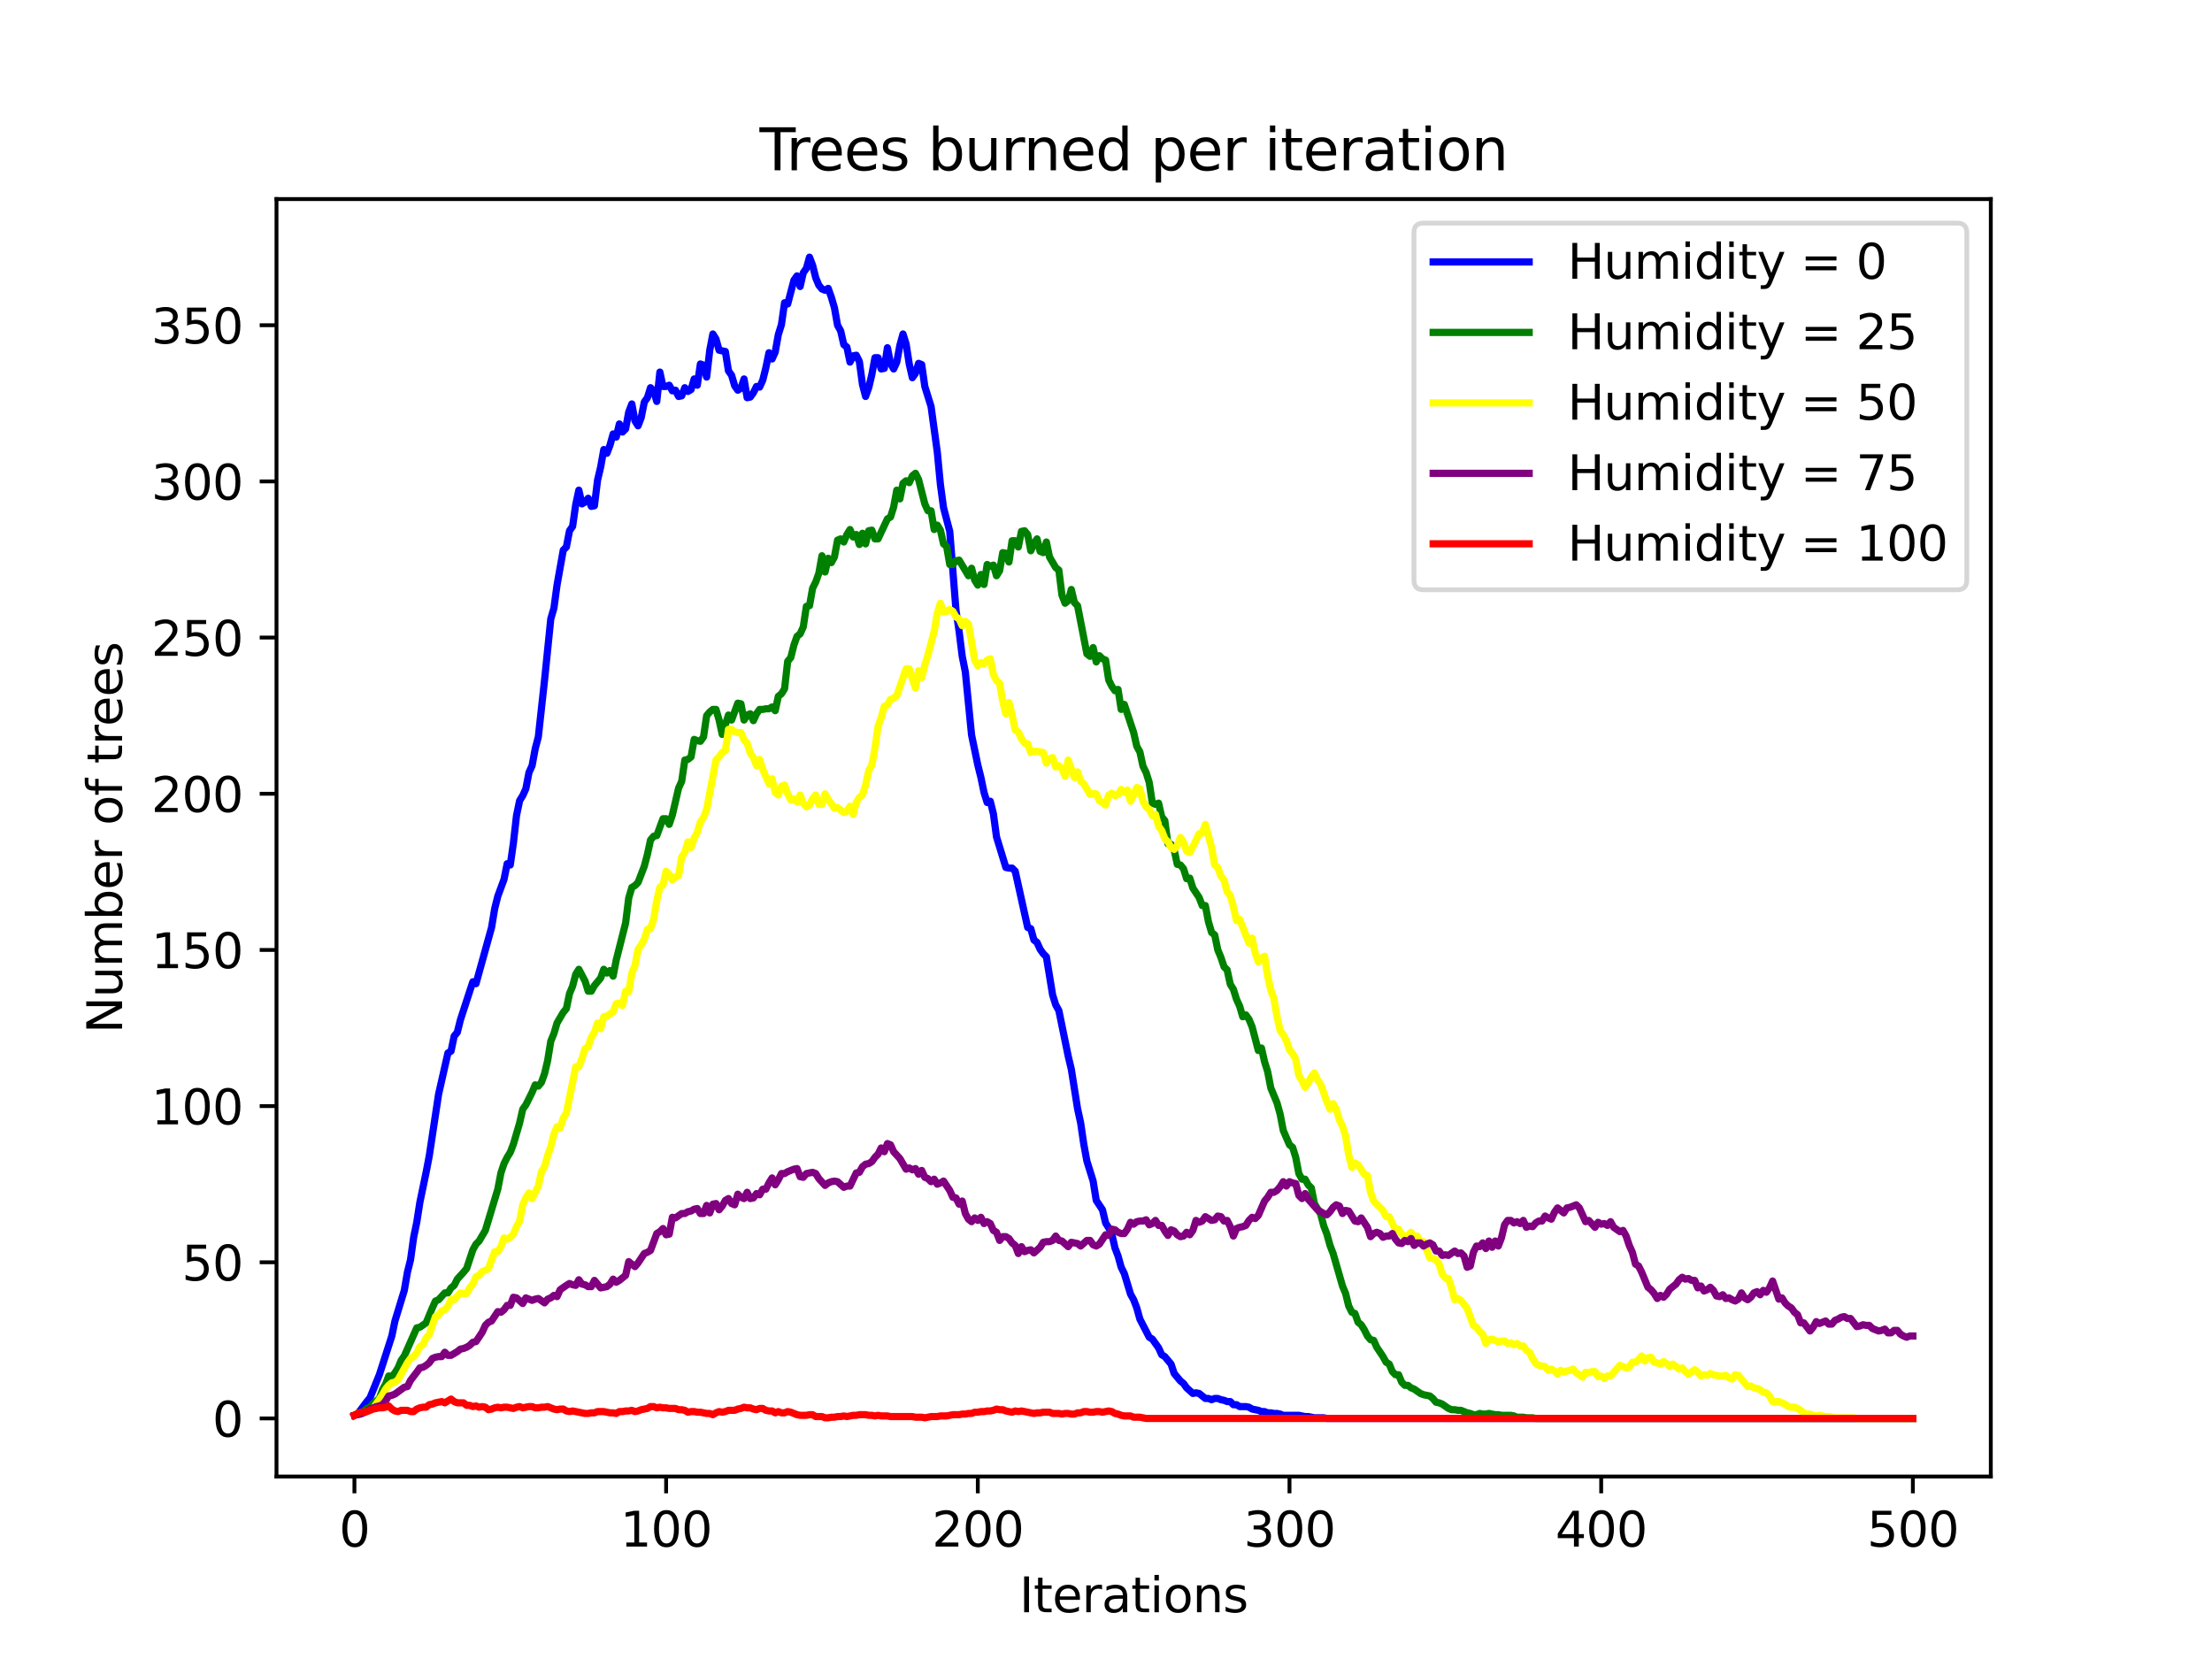 <?xml version="1.0" encoding="utf-8" standalone="no"?>
<!DOCTYPE svg PUBLIC "-//W3C//DTD SVG 1.1//EN"
  "http://www.w3.org/Graphics/SVG/1.1/DTD/svg11.dtd">
<svg xmlns:xlink="http://www.w3.org/1999/xlink" width="460.8pt" height="345.6pt" viewBox="0 0 460.8 345.6" xmlns="http://www.w3.org/2000/svg" version="1.1">
 <defs>
  <style type="text/css">*{stroke-linejoin: round; stroke-linecap: butt}</style>
 </defs>
 <g id="figure_1">
  <g id="patch_1">
   <path d="M 0 345.6 
L 460.8 345.6 
L 460.8 0 
L 0 0 
z
" style="fill: #ffffff"/>
  </g>
  <g id="axes_1">
   <g id="patch_2">
    <path d="M 57.6 307.584 
L 414.72 307.584 
L 414.72 41.472 
L 57.6 41.472 
z
" style="fill: #ffffff"/>
   </g>
   <g id="matplotlib.axis_1">
    <g id="xtick_1">
     <g id="line2d_1">
      <defs>
       <path id="ma76e88fd32" d="M 0 0 
L 0 3.5 
" style="stroke: #000000; stroke-width: 0.8"/>
      </defs>
      <g>
       <use xlink:href="#ma76e88fd32" x="73.833" y="307.584" style="stroke: #000000; stroke-width: 0.8"/>
      </g>
     </g>
     <g id="text_1">
      <!-- 0 -->
      <g transform="translate(70.651 322.182) scale(0.1 -0.1)">
       <defs>
        <path id="DejaVuSans-30" d="M 2034 4250 
Q 1547 4250 1301 3770 
Q 1056 3291 1056 2328 
Q 1056 1369 1301 889 
Q 1547 409 2034 409 
Q 2525 409 2770 889 
Q 3016 1369 3016 2328 
Q 3016 3291 2770 3770 
Q 2525 4250 2034 4250 
z
M 2034 4750 
Q 2819 4750 3233 4129 
Q 3647 3509 3647 2328 
Q 3647 1150 3233 529 
Q 2819 -91 2034 -91 
Q 1250 -91 836 529 
Q 422 1150 422 2328 
Q 422 3509 836 4129 
Q 1250 4750 2034 4750 
z
" transform="scale(0.016)"/>
       </defs>
       <use xlink:href="#DejaVuSans-30"/>
      </g>
     </g>
    </g>
    <g id="xtick_2">
     <g id="line2d_2">
      <g>
       <use xlink:href="#ma76e88fd32" x="138.764" y="307.584" style="stroke: #000000; stroke-width: 0.8"/>
      </g>
     </g>
     <g id="text_2">
      <!-- 100 -->
      <g transform="translate(129.22 322.182) scale(0.1 -0.1)">
       <defs>
        <path id="DejaVuSans-31" d="M 794 531 
L 1825 531 
L 1825 4091 
L 703 3866 
L 703 4441 
L 1819 4666 
L 2450 4666 
L 2450 531 
L 3481 531 
L 3481 0 
L 794 0 
L 794 531 
z
" transform="scale(0.016)"/>
       </defs>
       <use xlink:href="#DejaVuSans-31"/>
       <use xlink:href="#DejaVuSans-30" x="63.623"/>
       <use xlink:href="#DejaVuSans-30" x="127.246"/>
      </g>
     </g>
    </g>
    <g id="xtick_3">
     <g id="line2d_3">
      <g>
       <use xlink:href="#ma76e88fd32" x="203.695" y="307.584" style="stroke: #000000; stroke-width: 0.8"/>
      </g>
     </g>
     <g id="text_3">
      <!-- 200 -->
      <g transform="translate(194.151 322.182) scale(0.1 -0.1)">
       <defs>
        <path id="DejaVuSans-32" d="M 1228 531 
L 3431 531 
L 3431 0 
L 469 0 
L 469 531 
Q 828 903 1448 1529 
Q 2069 2156 2228 2338 
Q 2531 2678 2651 2914 
Q 2772 3150 2772 3378 
Q 2772 3750 2511 3984 
Q 2250 4219 1831 4219 
Q 1534 4219 1204 4116 
Q 875 4013 500 3803 
L 500 4441 
Q 881 4594 1212 4672 
Q 1544 4750 1819 4750 
Q 2544 4750 2975 4387 
Q 3406 4025 3406 3419 
Q 3406 3131 3298 2873 
Q 3191 2616 2906 2266 
Q 2828 2175 2409 1742 
Q 1991 1309 1228 531 
z
" transform="scale(0.016)"/>
       </defs>
       <use xlink:href="#DejaVuSans-32"/>
       <use xlink:href="#DejaVuSans-30" x="63.623"/>
       <use xlink:href="#DejaVuSans-30" x="127.246"/>
      </g>
     </g>
    </g>
    <g id="xtick_4">
     <g id="line2d_4">
      <g>
       <use xlink:href="#ma76e88fd32" x="268.625" y="307.584" style="stroke: #000000; stroke-width: 0.8"/>
      </g>
     </g>
     <g id="text_4">
      <!-- 300 -->
      <g transform="translate(259.082 322.182) scale(0.1 -0.1)">
       <defs>
        <path id="DejaVuSans-33" d="M 2597 2516 
Q 3050 2419 3304 2112 
Q 3559 1806 3559 1356 
Q 3559 666 3084 287 
Q 2609 -91 1734 -91 
Q 1441 -91 1130 -33 
Q 819 25 488 141 
L 488 750 
Q 750 597 1062 519 
Q 1375 441 1716 441 
Q 2309 441 2620 675 
Q 2931 909 2931 1356 
Q 2931 1769 2642 2001 
Q 2353 2234 1838 2234 
L 1294 2234 
L 1294 2753 
L 1863 2753 
Q 2328 2753 2575 2939 
Q 2822 3125 2822 3475 
Q 2822 3834 2567 4026 
Q 2313 4219 1838 4219 
Q 1578 4219 1281 4162 
Q 984 4106 628 3988 
L 628 4550 
Q 988 4650 1302 4700 
Q 1616 4750 1894 4750 
Q 2613 4750 3031 4423 
Q 3450 4097 3450 3541 
Q 3450 3153 3228 2886 
Q 3006 2619 2597 2516 
z
" transform="scale(0.016)"/>
       </defs>
       <use xlink:href="#DejaVuSans-33"/>
       <use xlink:href="#DejaVuSans-30" x="63.623"/>
       <use xlink:href="#DejaVuSans-30" x="127.246"/>
      </g>
     </g>
    </g>
    <g id="xtick_5">
     <g id="line2d_5">
      <g>
       <use xlink:href="#ma76e88fd32" x="333.556" y="307.584" style="stroke: #000000; stroke-width: 0.8"/>
      </g>
     </g>
     <g id="text_5">
      <!-- 400 -->
      <g transform="translate(324.013 322.182) scale(0.1 -0.1)">
       <defs>
        <path id="DejaVuSans-34" d="M 2419 4116 
L 825 1625 
L 2419 1625 
L 2419 4116 
z
M 2253 4666 
L 3047 4666 
L 3047 1625 
L 3713 1625 
L 3713 1100 
L 3047 1100 
L 3047 0 
L 2419 0 
L 2419 1100 
L 313 1100 
L 313 1709 
L 2253 4666 
z
" transform="scale(0.016)"/>
       </defs>
       <use xlink:href="#DejaVuSans-34"/>
       <use xlink:href="#DejaVuSans-30" x="63.623"/>
       <use xlink:href="#DejaVuSans-30" x="127.246"/>
      </g>
     </g>
    </g>
    <g id="xtick_6">
     <g id="line2d_6">
      <g>
       <use xlink:href="#ma76e88fd32" x="398.487" y="307.584" style="stroke: #000000; stroke-width: 0.8"/>
      </g>
     </g>
     <g id="text_6">
      <!-- 500 -->
      <g transform="translate(388.944 322.182) scale(0.1 -0.1)">
       <defs>
        <path id="DejaVuSans-35" d="M 691 4666 
L 3169 4666 
L 3169 4134 
L 1269 4134 
L 1269 2991 
Q 1406 3038 1543 3061 
Q 1681 3084 1819 3084 
Q 2600 3084 3056 2656 
Q 3513 2228 3513 1497 
Q 3513 744 3044 326 
Q 2575 -91 1722 -91 
Q 1428 -91 1123 -41 
Q 819 9 494 109 
L 494 744 
Q 775 591 1075 516 
Q 1375 441 1709 441 
Q 2250 441 2565 725 
Q 2881 1009 2881 1497 
Q 2881 1984 2565 2268 
Q 2250 2553 1709 2553 
Q 1456 2553 1204 2497 
Q 953 2441 691 2322 
L 691 4666 
z
" transform="scale(0.016)"/>
       </defs>
       <use xlink:href="#DejaVuSans-35"/>
       <use xlink:href="#DejaVuSans-30" x="63.623"/>
       <use xlink:href="#DejaVuSans-30" x="127.246"/>
      </g>
     </g>
    </g>
    <g id="text_7">
     <!-- Iterations -->
     <g transform="translate(212.347 335.861) scale(0.1 -0.1)">
      <defs>
       <path id="DejaVuSans-49" d="M 628 4666 
L 1259 4666 
L 1259 0 
L 628 0 
L 628 4666 
z
" transform="scale(0.016)"/>
       <path id="DejaVuSans-74" d="M 1172 4494 
L 1172 3500 
L 2356 3500 
L 2356 3053 
L 1172 3053 
L 1172 1153 
Q 1172 725 1289 603 
Q 1406 481 1766 481 
L 2356 481 
L 2356 0 
L 1766 0 
Q 1100 0 847 248 
Q 594 497 594 1153 
L 594 3053 
L 172 3053 
L 172 3500 
L 594 3500 
L 594 4494 
L 1172 4494 
z
" transform="scale(0.016)"/>
       <path id="DejaVuSans-65" d="M 3597 1894 
L 3597 1613 
L 953 1613 
Q 991 1019 1311 708 
Q 1631 397 2203 397 
Q 2534 397 2845 478 
Q 3156 559 3463 722 
L 3463 178 
Q 3153 47 2828 -22 
Q 2503 -91 2169 -91 
Q 1331 -91 842 396 
Q 353 884 353 1716 
Q 353 2575 817 3079 
Q 1281 3584 2069 3584 
Q 2775 3584 3186 3129 
Q 3597 2675 3597 1894 
z
M 3022 2063 
Q 3016 2534 2758 2815 
Q 2500 3097 2075 3097 
Q 1594 3097 1305 2825 
Q 1016 2553 972 2059 
L 3022 2063 
z
" transform="scale(0.016)"/>
       <path id="DejaVuSans-72" d="M 2631 2963 
Q 2534 3019 2420 3045 
Q 2306 3072 2169 3072 
Q 1681 3072 1420 2755 
Q 1159 2438 1159 1844 
L 1159 0 
L 581 0 
L 581 3500 
L 1159 3500 
L 1159 2956 
Q 1341 3275 1631 3429 
Q 1922 3584 2338 3584 
Q 2397 3584 2469 3576 
Q 2541 3569 2628 3553 
L 2631 2963 
z
" transform="scale(0.016)"/>
       <path id="DejaVuSans-61" d="M 2194 1759 
Q 1497 1759 1228 1600 
Q 959 1441 959 1056 
Q 959 750 1161 570 
Q 1363 391 1709 391 
Q 2188 391 2477 730 
Q 2766 1069 2766 1631 
L 2766 1759 
L 2194 1759 
z
M 3341 1997 
L 3341 0 
L 2766 0 
L 2766 531 
Q 2569 213 2275 61 
Q 1981 -91 1556 -91 
Q 1019 -91 701 211 
Q 384 513 384 1019 
Q 384 1609 779 1909 
Q 1175 2209 1959 2209 
L 2766 2209 
L 2766 2266 
Q 2766 2663 2505 2880 
Q 2244 3097 1772 3097 
Q 1472 3097 1187 3025 
Q 903 2953 641 2809 
L 641 3341 
Q 956 3463 1253 3523 
Q 1550 3584 1831 3584 
Q 2591 3584 2966 3190 
Q 3341 2797 3341 1997 
z
" transform="scale(0.016)"/>
       <path id="DejaVuSans-69" d="M 603 3500 
L 1178 3500 
L 1178 0 
L 603 0 
L 603 3500 
z
M 603 4863 
L 1178 4863 
L 1178 4134 
L 603 4134 
L 603 4863 
z
" transform="scale(0.016)"/>
       <path id="DejaVuSans-6f" d="M 1959 3097 
Q 1497 3097 1228 2736 
Q 959 2375 959 1747 
Q 959 1119 1226 758 
Q 1494 397 1959 397 
Q 2419 397 2687 759 
Q 2956 1122 2956 1747 
Q 2956 2369 2687 2733 
Q 2419 3097 1959 3097 
z
M 1959 3584 
Q 2709 3584 3137 3096 
Q 3566 2609 3566 1747 
Q 3566 888 3137 398 
Q 2709 -91 1959 -91 
Q 1206 -91 779 398 
Q 353 888 353 1747 
Q 353 2609 779 3096 
Q 1206 3584 1959 3584 
z
" transform="scale(0.016)"/>
       <path id="DejaVuSans-6e" d="M 3513 2113 
L 3513 0 
L 2938 0 
L 2938 2094 
Q 2938 2591 2744 2837 
Q 2550 3084 2163 3084 
Q 1697 3084 1428 2787 
Q 1159 2491 1159 1978 
L 1159 0 
L 581 0 
L 581 3500 
L 1159 3500 
L 1159 2956 
Q 1366 3272 1645 3428 
Q 1925 3584 2291 3584 
Q 2894 3584 3203 3211 
Q 3513 2838 3513 2113 
z
" transform="scale(0.016)"/>
       <path id="DejaVuSans-73" d="M 2834 3397 
L 2834 2853 
Q 2591 2978 2328 3040 
Q 2066 3103 1784 3103 
Q 1356 3103 1142 2972 
Q 928 2841 928 2578 
Q 928 2378 1081 2264 
Q 1234 2150 1697 2047 
L 1894 2003 
Q 2506 1872 2764 1633 
Q 3022 1394 3022 966 
Q 3022 478 2636 193 
Q 2250 -91 1575 -91 
Q 1294 -91 989 -36 
Q 684 19 347 128 
L 347 722 
Q 666 556 975 473 
Q 1284 391 1588 391 
Q 1994 391 2212 530 
Q 2431 669 2431 922 
Q 2431 1156 2273 1281 
Q 2116 1406 1581 1522 
L 1381 1569 
Q 847 1681 609 1914 
Q 372 2147 372 2553 
Q 372 3047 722 3315 
Q 1072 3584 1716 3584 
Q 2034 3584 2315 3537 
Q 2597 3491 2834 3397 
z
" transform="scale(0.016)"/>
      </defs>
      <use xlink:href="#DejaVuSans-49"/>
      <use xlink:href="#DejaVuSans-74" x="29.492"/>
      <use xlink:href="#DejaVuSans-65" x="68.701"/>
      <use xlink:href="#DejaVuSans-72" x="130.225"/>
      <use xlink:href="#DejaVuSans-61" x="171.338"/>
      <use xlink:href="#DejaVuSans-74" x="232.617"/>
      <use xlink:href="#DejaVuSans-69" x="271.826"/>
      <use xlink:href="#DejaVuSans-6f" x="299.609"/>
      <use xlink:href="#DejaVuSans-6e" x="360.791"/>
      <use xlink:href="#DejaVuSans-73" x="424.17"/>
     </g>
    </g>
   </g>
   <g id="matplotlib.axis_2">
    <g id="ytick_1">
     <g id="line2d_7">
      <defs>
       <path id="m8e64f0190c" d="M 0 0 
L -3.5 0 
" style="stroke: #000000; stroke-width: 0.8"/>
      </defs>
      <g>
       <use xlink:href="#m8e64f0190c" x="57.6" y="295.488" style="stroke: #000000; stroke-width: 0.8"/>
      </g>
     </g>
     <g id="text_8">
      <!-- 0 -->
      <g transform="translate(44.237 299.287) scale(0.1 -0.1)">
       <use xlink:href="#DejaVuSans-30"/>
      </g>
     </g>
    </g>
    <g id="ytick_2">
     <g id="line2d_8">
      <g>
       <use xlink:href="#m8e64f0190c" x="57.6" y="262.954" style="stroke: #000000; stroke-width: 0.8"/>
      </g>
     </g>
     <g id="text_9">
      <!-- 50 -->
      <g transform="translate(37.875 266.754) scale(0.1 -0.1)">
       <use xlink:href="#DejaVuSans-35"/>
       <use xlink:href="#DejaVuSans-30" x="63.623"/>
      </g>
     </g>
    </g>
    <g id="ytick_3">
     <g id="line2d_9">
      <g>
       <use xlink:href="#m8e64f0190c" x="57.6" y="230.421" style="stroke: #000000; stroke-width: 0.8"/>
      </g>
     </g>
     <g id="text_10">
      <!-- 100 -->
      <g transform="translate(31.512 234.22) scale(0.1 -0.1)">
       <use xlink:href="#DejaVuSans-31"/>
       <use xlink:href="#DejaVuSans-30" x="63.623"/>
       <use xlink:href="#DejaVuSans-30" x="127.246"/>
      </g>
     </g>
    </g>
    <g id="ytick_4">
     <g id="line2d_10">
      <g>
       <use xlink:href="#m8e64f0190c" x="57.6" y="197.887" style="stroke: #000000; stroke-width: 0.8"/>
      </g>
     </g>
     <g id="text_11">
      <!-- 150 -->
      <g transform="translate(31.512 201.686) scale(0.1 -0.1)">
       <use xlink:href="#DejaVuSans-31"/>
       <use xlink:href="#DejaVuSans-35" x="63.623"/>
       <use xlink:href="#DejaVuSans-30" x="127.246"/>
      </g>
     </g>
    </g>
    <g id="ytick_5">
     <g id="line2d_11">
      <g>
       <use xlink:href="#m8e64f0190c" x="57.6" y="165.354" style="stroke: #000000; stroke-width: 0.8"/>
      </g>
     </g>
     <g id="text_12">
      <!-- 200 -->
      <g transform="translate(31.512 169.153) scale(0.1 -0.1)">
       <use xlink:href="#DejaVuSans-32"/>
       <use xlink:href="#DejaVuSans-30" x="63.623"/>
       <use xlink:href="#DejaVuSans-30" x="127.246"/>
      </g>
     </g>
    </g>
    <g id="ytick_6">
     <g id="line2d_12">
      <g>
       <use xlink:href="#m8e64f0190c" x="57.6" y="132.82" style="stroke: #000000; stroke-width: 0.8"/>
      </g>
     </g>
     <g id="text_13">
      <!-- 250 -->
      <g transform="translate(31.512 136.619) scale(0.1 -0.1)">
       <use xlink:href="#DejaVuSans-32"/>
       <use xlink:href="#DejaVuSans-35" x="63.623"/>
       <use xlink:href="#DejaVuSans-30" x="127.246"/>
      </g>
     </g>
    </g>
    <g id="ytick_7">
     <g id="line2d_13">
      <g>
       <use xlink:href="#m8e64f0190c" x="57.6" y="100.286" style="stroke: #000000; stroke-width: 0.8"/>
      </g>
     </g>
     <g id="text_14">
      <!-- 300 -->
      <g transform="translate(31.512 104.085) scale(0.1 -0.1)">
       <use xlink:href="#DejaVuSans-33"/>
       <use xlink:href="#DejaVuSans-30" x="63.623"/>
       <use xlink:href="#DejaVuSans-30" x="127.246"/>
      </g>
     </g>
    </g>
    <g id="ytick_8">
     <g id="line2d_14">
      <g>
       <use xlink:href="#m8e64f0190c" x="57.6" y="67.753" style="stroke: #000000; stroke-width: 0.8"/>
      </g>
     </g>
     <g id="text_15">
      <!-- 350 -->
      <g transform="translate(31.512 71.552) scale(0.1 -0.1)">
       <use xlink:href="#DejaVuSans-33"/>
       <use xlink:href="#DejaVuSans-35" x="63.623"/>
       <use xlink:href="#DejaVuSans-30" x="127.246"/>
      </g>
     </g>
    </g>
    <g id="text_16">
     <!-- Number of trees -->
     <g transform="translate(25.433 215.273) rotate(-90) scale(0.1 -0.1)">
      <defs>
       <path id="DejaVuSans-4e" d="M 628 4666 
L 1478 4666 
L 3547 763 
L 3547 4666 
L 4159 4666 
L 4159 0 
L 3309 0 
L 1241 3903 
L 1241 0 
L 628 0 
L 628 4666 
z
" transform="scale(0.016)"/>
       <path id="DejaVuSans-75" d="M 544 1381 
L 544 3500 
L 1119 3500 
L 1119 1403 
Q 1119 906 1312 657 
Q 1506 409 1894 409 
Q 2359 409 2629 706 
Q 2900 1003 2900 1516 
L 2900 3500 
L 3475 3500 
L 3475 0 
L 2900 0 
L 2900 538 
Q 2691 219 2414 64 
Q 2138 -91 1772 -91 
Q 1169 -91 856 284 
Q 544 659 544 1381 
z
M 1991 3584 
L 1991 3584 
z
" transform="scale(0.016)"/>
       <path id="DejaVuSans-6d" d="M 3328 2828 
Q 3544 3216 3844 3400 
Q 4144 3584 4550 3584 
Q 5097 3584 5394 3201 
Q 5691 2819 5691 2113 
L 5691 0 
L 5113 0 
L 5113 2094 
Q 5113 2597 4934 2840 
Q 4756 3084 4391 3084 
Q 3944 3084 3684 2787 
Q 3425 2491 3425 1978 
L 3425 0 
L 2847 0 
L 2847 2094 
Q 2847 2600 2669 2842 
Q 2491 3084 2119 3084 
Q 1678 3084 1418 2786 
Q 1159 2488 1159 1978 
L 1159 0 
L 581 0 
L 581 3500 
L 1159 3500 
L 1159 2956 
Q 1356 3278 1631 3431 
Q 1906 3584 2284 3584 
Q 2666 3584 2933 3390 
Q 3200 3197 3328 2828 
z
" transform="scale(0.016)"/>
       <path id="DejaVuSans-62" d="M 3116 1747 
Q 3116 2381 2855 2742 
Q 2594 3103 2138 3103 
Q 1681 3103 1420 2742 
Q 1159 2381 1159 1747 
Q 1159 1113 1420 752 
Q 1681 391 2138 391 
Q 2594 391 2855 752 
Q 3116 1113 3116 1747 
z
M 1159 2969 
Q 1341 3281 1617 3432 
Q 1894 3584 2278 3584 
Q 2916 3584 3314 3078 
Q 3713 2572 3713 1747 
Q 3713 922 3314 415 
Q 2916 -91 2278 -91 
Q 1894 -91 1617 61 
Q 1341 213 1159 525 
L 1159 0 
L 581 0 
L 581 4863 
L 1159 4863 
L 1159 2969 
z
" transform="scale(0.016)"/>
       <path id="DejaVuSans-20" transform="scale(0.016)"/>
       <path id="DejaVuSans-66" d="M 2375 4863 
L 2375 4384 
L 1825 4384 
Q 1516 4384 1395 4259 
Q 1275 4134 1275 3809 
L 1275 3500 
L 2222 3500 
L 2222 3053 
L 1275 3053 
L 1275 0 
L 697 0 
L 697 3053 
L 147 3053 
L 147 3500 
L 697 3500 
L 697 3744 
Q 697 4328 969 4595 
Q 1241 4863 1831 4863 
L 2375 4863 
z
" transform="scale(0.016)"/>
      </defs>
      <use xlink:href="#DejaVuSans-4e"/>
      <use xlink:href="#DejaVuSans-75" x="74.805"/>
      <use xlink:href="#DejaVuSans-6d" x="138.184"/>
      <use xlink:href="#DejaVuSans-62" x="235.596"/>
      <use xlink:href="#DejaVuSans-65" x="299.072"/>
      <use xlink:href="#DejaVuSans-72" x="360.596"/>
      <use xlink:href="#DejaVuSans-20" x="401.709"/>
      <use xlink:href="#DejaVuSans-6f" x="433.496"/>
      <use xlink:href="#DejaVuSans-66" x="494.678"/>
      <use xlink:href="#DejaVuSans-20" x="529.883"/>
      <use xlink:href="#DejaVuSans-74" x="561.67"/>
      <use xlink:href="#DejaVuSans-72" x="600.879"/>
      <use xlink:href="#DejaVuSans-65" x="639.742"/>
      <use xlink:href="#DejaVuSans-65" x="701.266"/>
      <use xlink:href="#DejaVuSans-73" x="762.789"/>
     </g>
    </g>
   </g>
   <g id="line2d_15">
    <path d="M 73.833 294.837 
L 74.482 294.577 
L 76.43 291.974 
L 77.079 291.194 
L 79.027 286.379 
L 80.326 282.344 
L 81.624 278.31 
L 82.274 275.187 
L 84.222 268.81 
L 84.871 265.037 
L 85.52 262.434 
L 86.17 257.749 
L 86.819 254.626 
L 87.468 250.461 
L 88.767 244.215 
L 89.416 240.832 
L 91.364 227.948 
L 93.312 219.359 
L 93.961 218.969 
L 94.611 215.846 
L 95.26 215.065 
L 95.909 212.462 
L 97.857 206.476 
L 98.506 204.524 
L 99.156 204.914 
L 102.402 193.202 
L 103.052 189.298 
L 103.701 186.696 
L 105 183.182 
L 105.649 179.929 
L 106.298 180.189 
L 106.947 175.634 
L 107.597 169.908 
L 108.246 166.785 
L 108.895 165.744 
L 109.545 164.312 
L 110.194 160.929 
L 110.843 159.497 
L 111.493 155.984 
L 112.142 153.511 
L 113.441 141.669 
L 114.739 128.916 
L 115.389 126.704 
L 116.038 121.889 
L 117.336 114.601 
L 117.986 113.95 
L 118.635 110.567 
L 119.284 109.656 
L 119.934 105.101 
L 120.583 102.108 
L 121.232 104.971 
L 121.882 104.581 
L 122.531 103.8 
L 123.18 105.492 
L 123.83 105.362 
L 124.479 100.026 
L 125.128 97.293 
L 125.777 93.649 
L 126.427 94.43 
L 127.076 92.738 
L 127.725 90.396 
L 128.375 91.047 
L 129.024 88.314 
L 129.673 90.006 
L 130.323 89.355 
L 130.972 85.841 
L 131.621 84.15 
L 132.271 87.663 
L 132.92 88.704 
L 133.569 87.013 
L 134.218 83.759 
L 134.868 82.848 
L 135.517 80.766 
L 136.166 81.417 
L 136.816 83.629 
L 137.465 77.513 
L 138.114 80.506 
L 138.764 80.506 
L 139.413 80.246 
L 140.062 81.417 
L 140.712 81.287 
L 141.361 82.588 
L 142.01 82.458 
L 142.659 80.766 
L 143.309 81.547 
L 143.958 81.157 
L 144.607 78.944 
L 145.257 80.246 
L 145.906 75.821 
L 146.555 76.081 
L 147.205 78.554 
L 147.854 72.958 
L 148.503 69.575 
L 149.153 70.616 
L 149.802 72.958 
L 151.101 73.218 
L 151.75 77.252 
L 152.399 78.163 
L 153.048 80.376 
L 153.698 81.287 
L 154.347 80.896 
L 154.996 78.944 
L 155.646 82.848 
L 156.295 82.718 
L 156.944 81.807 
L 157.594 80.506 
L 158.243 80.636 
L 158.892 79.204 
L 159.542 76.602 
L 160.191 73.479 
L 160.84 74.78 
L 161.489 73.348 
L 162.139 69.705 
L 162.788 67.623 
L 163.437 63.068 
L 164.087 63.328 
L 165.385 58.383 
L 166.035 57.472 
L 166.684 59.684 
L 167.333 56.821 
L 167.983 55.91 
L 168.632 53.568 
L 169.281 55.26 
L 169.93 57.862 
L 170.58 59.424 
L 171.229 60.205 
L 171.878 60.465 
L 172.528 60.075 
L 173.177 61.897 
L 173.826 64.109 
L 174.476 67.753 
L 175.125 68.924 
L 175.774 71.787 
L 176.424 72.307 
L 177.073 75.431 
L 177.722 74.129 
L 178.371 73.999 
L 179.021 75.3 
L 179.67 80.115 
L 180.319 82.588 
L 180.969 80.766 
L 181.618 78.033 
L 182.267 74.52 
L 182.917 74.52 
L 183.566 76.862 
L 184.215 76.732 
L 184.865 72.438 
L 185.514 75.691 
L 186.163 76.862 
L 186.813 75.431 
L 187.462 71.917 
L 188.111 69.575 
L 188.76 71.657 
L 189.41 75.821 
L 190.059 78.684 
L 190.708 77.773 
L 191.358 75.691 
L 192.007 75.951 
L 192.656 80.506 
L 193.955 84.67 
L 195.254 94.17 
L 195.903 100.937 
L 196.552 105.752 
L 197.851 110.697 
L 199.149 127.094 
L 199.799 131.519 
L 200.448 136.724 
L 201.097 139.977 
L 202.396 153.121 
L 203.695 159.367 
L 204.344 161.97 
L 204.993 165.093 
L 205.642 167.175 
L 206.292 166.915 
L 206.941 169.518 
L 207.59 174.333 
L 209.538 180.709 
L 210.188 180.84 
L 210.837 180.84 
L 211.486 181.49 
L 214.083 193.202 
L 214.733 193.463 
L 215.382 195.805 
L 216.031 196.326 
L 216.681 197.757 
L 217.33 198.668 
L 217.979 199.319 
L 219.278 207.257 
L 219.927 209.339 
L 220.577 210.51 
L 222.525 220.01 
L 223.174 222.743 
L 224.472 230.941 
L 225.122 233.934 
L 225.771 238.359 
L 226.42 241.873 
L 227.719 246.037 
L 228.368 250.071 
L 229.667 252.023 
L 230.316 254.756 
L 230.966 255.797 
L 231.615 257.098 
L 232.264 259.961 
L 232.913 261.653 
L 233.563 263.995 
L 234.212 265.297 
L 235.511 269.591 
L 236.16 270.762 
L 236.809 272.454 
L 237.459 274.797 
L 239.407 278.571 
L 240.056 278.961 
L 241.354 280.783 
L 242.004 282.214 
L 242.653 282.605 
L 243.952 284.166 
L 244.601 286.118 
L 245.9 287.68 
L 246.549 288.2 
L 247.198 289.111 
L 248.497 290.283 
L 249.146 290.152 
L 249.795 290.283 
L 251.094 291.324 
L 251.743 291.324 
L 252.393 291.584 
L 253.042 291.324 
L 253.691 291.324 
L 254.341 291.584 
L 254.99 291.714 
L 255.639 291.974 
L 256.289 291.974 
L 256.938 292.625 
L 257.587 292.625 
L 258.237 293.015 
L 259.535 293.015 
L 260.184 293.146 
L 260.834 293.536 
L 262.132 293.796 
L 262.782 294.057 
L 263.431 294.057 
L 264.08 294.317 
L 264.73 294.317 
L 265.379 294.447 
L 266.028 294.447 
L 266.678 294.577 
L 267.327 294.837 
L 270.573 294.837 
L 271.872 295.098 
L 272.521 295.098 
L 273.82 295.358 
L 275.768 295.358 
L 276.417 295.488 
L 398.487 295.488 
L 398.487 295.488 
" clip-path="url(#p9ff95ed613)" style="fill: none; stroke: #0000ff; stroke-width: 1.5; stroke-linecap: square"/>
   </g>
   <g id="line2d_16">
    <path d="M 73.833 294.837 
L 74.482 294.447 
L 75.131 294.317 
L 75.781 294.057 
L 76.43 293.406 
L 77.079 293.146 
L 77.729 292.365 
L 79.027 291.324 
L 79.677 289.502 
L 80.326 288.331 
L 80.975 286.639 
L 81.624 286.769 
L 82.274 285.988 
L 82.923 284.947 
L 83.572 283.385 
L 84.222 282.475 
L 86.819 276.618 
L 87.468 276.488 
L 88.767 275.577 
L 90.065 272.454 
L 90.715 271.023 
L 91.364 270.762 
L 92.663 269.331 
L 93.312 269.331 
L 93.961 268.29 
L 94.611 267.769 
L 95.26 266.468 
L 96.559 265.037 
L 97.208 264.256 
L 98.506 260.352 
L 99.156 259.18 
L 99.805 258.53 
L 101.104 256.318 
L 103.701 247.729 
L 104.35 244.345 
L 105 242.393 
L 105.649 241.092 
L 106.298 240.051 
L 106.947 238.359 
L 108.246 233.934 
L 108.895 231.071 
L 109.545 230.16 
L 110.843 227.558 
L 111.493 225.996 
L 112.142 226.256 
L 112.791 225.476 
L 113.441 223.654 
L 114.09 220.921 
L 114.739 216.887 
L 115.389 215.325 
L 116.038 213.113 
L 117.336 210.901 
L 117.986 210.12 
L 118.635 206.997 
L 119.284 205.435 
L 119.934 202.962 
L 120.583 201.921 
L 121.882 204.394 
L 122.531 206.476 
L 123.18 206.476 
L 123.83 205.305 
L 125.128 203.743 
L 125.777 201.921 
L 126.427 202.702 
L 127.076 202.182 
L 127.725 203.353 
L 128.375 199.969 
L 130.323 192.291 
L 130.972 187.086 
L 131.621 184.874 
L 132.271 184.483 
L 132.92 183.833 
L 134.218 180.449 
L 134.868 177.977 
L 135.517 174.983 
L 136.166 174.203 
L 136.816 174.073 
L 138.114 170.559 
L 138.764 170.559 
L 139.413 171.73 
L 140.062 169.778 
L 141.361 164.182 
L 142.01 162.751 
L 142.659 158.326 
L 143.309 158.196 
L 143.958 157.676 
L 144.607 154.032 
L 145.257 154.292 
L 145.906 154.422 
L 146.555 153.511 
L 147.205 149.087 
L 147.854 148.306 
L 148.503 147.785 
L 149.153 147.785 
L 149.802 149.998 
L 150.451 152.991 
L 151.75 148.957 
L 152.399 149.998 
L 153.698 146.484 
L 154.347 146.614 
L 154.996 149.998 
L 155.646 148.957 
L 156.295 148.696 
L 156.944 150.128 
L 157.594 148.696 
L 158.243 147.785 
L 158.892 147.785 
L 159.542 147.655 
L 160.191 147.655 
L 160.84 147.265 
L 161.489 148.046 
L 162.139 145.053 
L 162.788 144.532 
L 163.437 143.491 
L 164.087 137.765 
L 164.736 136.984 
L 165.385 134.382 
L 166.035 132.56 
L 166.684 132.039 
L 167.333 130.608 
L 167.983 126.313 
L 168.632 126.183 
L 169.281 122.539 
L 169.93 121.238 
L 170.58 119.416 
L 171.229 115.772 
L 171.878 119.156 
L 172.528 116.293 
L 173.177 117.204 
L 173.826 116.033 
L 174.476 112.519 
L 175.125 112.259 
L 175.774 112.909 
L 176.424 111.348 
L 177.073 110.307 
L 177.722 111.868 
L 178.371 111.348 
L 179.021 113.43 
L 179.67 111.087 
L 180.319 113.3 
L 180.969 110.567 
L 181.618 110.437 
L 182.267 112.259 
L 182.917 112.259 
L 184.865 108.094 
L 185.514 107.704 
L 186.163 105.622 
L 186.813 102.108 
L 187.462 103.93 
L 188.111 100.677 
L 188.76 100.156 
L 189.41 100.547 
L 190.059 99.115 
L 190.708 98.595 
L 191.358 99.896 
L 192.656 104.971 
L 193.306 106.403 
L 193.955 106.403 
L 194.604 110.307 
L 195.254 109.396 
L 195.903 110.437 
L 196.552 113.3 
L 197.201 113.82 
L 197.851 117.594 
L 198.5 117.594 
L 199.149 116.813 
L 199.799 116.683 
L 201.747 119.937 
L 202.396 118.375 
L 203.045 120.848 
L 203.695 121.889 
L 204.344 119.676 
L 204.993 121.758 
L 205.642 117.594 
L 206.292 117.985 
L 206.941 117.724 
L 207.59 119.937 
L 208.24 118.896 
L 208.889 115.122 
L 209.538 115.252 
L 210.188 117.074 
L 210.837 112.649 
L 211.486 112.649 
L 212.136 113.95 
L 212.785 110.697 
L 213.434 110.567 
L 214.083 111.348 
L 214.733 114.731 
L 215.382 113.3 
L 216.031 112.259 
L 216.681 114.861 
L 217.33 115.122 
L 217.979 112.909 
L 218.629 116.033 
L 219.927 118.245 
L 220.577 118.765 
L 221.226 123.971 
L 221.875 125.663 
L 222.525 125.142 
L 223.174 122.8 
L 223.823 125.532 
L 224.472 126.183 
L 226.42 136.203 
L 227.07 136.724 
L 227.719 134.902 
L 228.368 137.895 
L 229.018 136.594 
L 229.667 137.244 
L 230.316 137.505 
L 230.966 141.669 
L 231.615 142.97 
L 232.264 143.881 
L 232.913 143.621 
L 233.563 147.785 
L 234.212 146.744 
L 236.16 152.6 
L 236.809 155.463 
L 237.459 156.635 
L 238.108 159.628 
L 238.757 160.929 
L 239.407 163.011 
L 240.056 167.306 
L 240.705 167.566 
L 241.354 167.306 
L 242.004 170.168 
L 242.653 170.949 
L 243.302 175.764 
L 243.952 175.894 
L 244.601 177.066 
L 245.25 180.059 
L 245.9 180.189 
L 246.549 180.97 
L 247.198 183.052 
L 247.848 182.922 
L 248.497 185.004 
L 249.795 186.956 
L 250.445 188.648 
L 251.094 188.648 
L 251.743 192.031 
L 252.393 194.243 
L 253.042 194.764 
L 253.691 197.887 
L 254.341 199.449 
L 254.99 201.401 
L 255.639 202.051 
L 256.289 205.045 
L 256.938 206.086 
L 257.587 208.168 
L 258.237 209.599 
L 258.886 211.812 
L 259.535 211.421 
L 260.184 212.332 
L 260.834 213.894 
L 262.132 218.839 
L 262.782 218.318 
L 263.431 221.181 
L 264.08 223.263 
L 264.73 226.647 
L 266.028 229.77 
L 266.678 232.113 
L 267.327 235.496 
L 268.625 238.489 
L 269.275 239.01 
L 269.924 241.092 
L 270.573 244.475 
L 271.223 245.646 
L 271.872 245.646 
L 272.521 246.818 
L 273.171 247.468 
L 273.82 250.722 
L 275.119 252.934 
L 275.768 255.407 
L 276.417 257.098 
L 277.066 259.441 
L 277.716 261.132 
L 279.664 267.899 
L 280.313 269.461 
L 280.962 272.064 
L 281.612 273.365 
L 282.261 273.625 
L 282.91 275.447 
L 283.56 275.968 
L 284.209 277.009 
L 284.858 278.31 
L 285.507 279.091 
L 286.157 279.221 
L 286.806 280.653 
L 288.105 282.605 
L 288.754 283.776 
L 289.403 284.166 
L 290.053 285.728 
L 290.702 286.379 
L 291.351 286.379 
L 292.001 287.94 
L 292.65 288.591 
L 293.299 288.591 
L 293.949 289.111 
L 294.598 289.372 
L 295.896 290.283 
L 296.546 290.543 
L 297.844 290.803 
L 298.494 291.324 
L 299.143 292.105 
L 299.792 292.235 
L 300.442 292.495 
L 301.74 293.406 
L 302.39 293.666 
L 303.039 293.666 
L 303.688 293.796 
L 304.337 293.796 
L 305.636 294.317 
L 306.285 294.447 
L 306.935 294.707 
L 307.584 294.707 
L 308.233 294.447 
L 308.883 294.577 
L 309.532 294.577 
L 310.181 294.447 
L 311.48 294.707 
L 312.129 294.707 
L 312.778 294.837 
L 314.726 294.837 
L 315.376 294.967 
L 316.025 295.228 
L 317.324 295.228 
L 317.973 295.358 
L 319.272 295.358 
L 319.921 295.488 
L 398.487 295.488 
L 398.487 295.488 
" clip-path="url(#p9ff95ed613)" style="fill: none; stroke: #008000; stroke-width: 1.5; stroke-linecap: square"/>
   </g>
   <g id="line2d_17">
    <path d="M 73.833 294.837 
L 74.482 294.447 
L 75.131 294.447 
L 75.781 294.187 
L 76.43 294.057 
L 77.079 293.666 
L 77.729 293.406 
L 79.677 290.543 
L 80.326 289.372 
L 80.975 288.591 
L 81.624 288.07 
L 82.274 287.94 
L 82.923 287.42 
L 84.871 283.906 
L 85.52 282.995 
L 86.17 282.605 
L 86.819 281.824 
L 87.468 280.523 
L 88.118 280.132 
L 88.767 278.701 
L 89.416 278.05 
L 90.715 274.276 
L 91.364 274.016 
L 92.013 273.105 
L 92.663 272.845 
L 93.312 272.064 
L 93.961 270.762 
L 94.611 270.762 
L 95.909 269.331 
L 96.559 269.461 
L 97.208 269.461 
L 97.857 268.29 
L 98.506 267.509 
L 99.156 265.947 
L 99.805 265.687 
L 100.454 264.906 
L 101.104 264.646 
L 101.753 264.256 
L 103.052 260.742 
L 103.701 260.742 
L 104.35 259.701 
L 105 257.879 
L 105.649 258.139 
L 106.298 257.749 
L 106.947 257.098 
L 107.597 255.537 
L 108.246 254.366 
L 108.895 250.982 
L 109.545 249.551 
L 110.194 248.509 
L 110.843 249.681 
L 112.142 247.078 
L 112.791 244.085 
L 113.441 243.044 
L 114.09 240.701 
L 114.739 238.88 
L 115.389 236.277 
L 116.038 234.715 
L 116.687 234.975 
L 117.336 232.893 
L 117.986 231.852 
L 119.934 222.222 
L 120.583 222.222 
L 121.232 220.531 
L 121.882 218.448 
L 122.531 218.058 
L 123.18 216.106 
L 123.83 215.065 
L 124.479 213.113 
L 125.128 214.284 
L 125.777 211.812 
L 126.427 211.681 
L 127.725 210.77 
L 128.375 209.079 
L 129.024 208.949 
L 129.673 209.469 
L 130.323 206.476 
L 130.972 206.606 
L 131.621 202.702 
L 132.271 201.141 
L 132.92 197.757 
L 133.569 196.846 
L 134.218 195.675 
L 134.868 193.593 
L 135.517 193.463 
L 136.166 191.511 
L 136.816 187.607 
L 137.465 184.874 
L 138.114 184.353 
L 138.764 181.49 
L 139.413 182.141 
L 140.062 183.312 
L 140.712 182.661 
L 141.361 182.401 
L 142.01 178.497 
L 142.659 177.586 
L 143.309 175.374 
L 143.958 176.545 
L 144.607 174.593 
L 145.257 173.422 
L 145.906 171.21 
L 146.555 170.299 
L 147.205 168.607 
L 149.153 158.326 
L 149.802 157.676 
L 150.451 156.765 
L 151.101 156.374 
L 151.75 151.95 
L 152.399 151.95 
L 153.048 152.47 
L 153.698 152.6 
L 154.347 152.6 
L 154.996 154.162 
L 155.646 154.813 
L 156.295 156.895 
L 156.944 157.806 
L 157.594 159.497 
L 158.243 158.196 
L 158.892 160.278 
L 160.191 163.271 
L 160.84 162.23 
L 161.489 165.093 
L 162.139 165.614 
L 162.788 163.792 
L 163.437 163.532 
L 164.087 165.354 
L 164.736 166.655 
L 165.385 166.395 
L 166.035 167.045 
L 166.684 165.614 
L 167.333 167.306 
L 167.983 168.086 
L 168.632 167.696 
L 169.281 166.395 
L 169.93 165.614 
L 170.58 167.566 
L 171.229 167.566 
L 171.878 165.354 
L 172.528 166.525 
L 173.826 168.347 
L 174.476 168.216 
L 175.774 169.258 
L 176.424 168.997 
L 177.073 167.956 
L 177.722 169.648 
L 178.371 167.175 
L 179.021 166.134 
L 179.67 165.614 
L 180.319 163.532 
L 180.969 160.539 
L 181.618 159.367 
L 182.267 155.854 
L 182.917 151.299 
L 183.566 149.477 
L 184.215 147.135 
L 184.865 146.874 
L 185.514 145.703 
L 186.163 145.443 
L 186.813 144.922 
L 188.76 139.327 
L 189.41 139.327 
L 190.708 143.361 
L 191.358 139.717 
L 192.007 141.149 
L 192.656 138.546 
L 193.306 136.464 
L 194.604 131.519 
L 195.254 127.745 
L 195.903 125.663 
L 196.552 127.484 
L 197.201 127.354 
L 197.851 126.964 
L 198.5 127.354 
L 199.149 128.525 
L 199.799 128.916 
L 200.448 130.347 
L 201.097 129.436 
L 201.747 129.957 
L 203.045 137.505 
L 203.695 138.676 
L 204.344 138.025 
L 204.993 138.286 
L 205.642 137.505 
L 206.292 137.244 
L 206.941 140.498 
L 207.59 141.799 
L 208.24 142.32 
L 208.889 146.094 
L 209.538 148.696 
L 210.188 146.354 
L 210.837 148.957 
L 211.486 152.08 
L 212.136 152.47 
L 212.785 153.902 
L 213.434 154.813 
L 214.083 154.943 
L 214.733 156.765 
L 215.382 156.504 
L 216.031 156.504 
L 217.33 156.765 
L 217.979 158.977 
L 218.629 158.066 
L 219.278 157.806 
L 219.927 159.758 
L 220.577 159.497 
L 221.226 160.148 
L 221.875 161.71 
L 222.525 158.326 
L 223.823 161.97 
L 224.472 160.799 
L 225.122 162.751 
L 225.771 163.271 
L 227.07 165.484 
L 227.719 165.354 
L 228.368 165.354 
L 229.018 166.785 
L 230.316 167.696 
L 230.966 165.614 
L 231.615 165.223 
L 232.264 165.744 
L 232.913 165.484 
L 233.563 164.443 
L 234.212 165.093 
L 234.861 164.573 
L 235.511 166.915 
L 236.16 165.614 
L 236.809 164.052 
L 237.459 164.312 
L 238.108 166.915 
L 238.757 168.086 
L 239.407 168.607 
L 240.056 169.908 
L 240.705 169.648 
L 241.354 172.121 
L 242.004 173.031 
L 242.653 174.723 
L 243.302 175.374 
L 243.952 176.545 
L 244.601 176.935 
L 245.25 176.155 
L 245.9 174.463 
L 246.549 175.374 
L 247.198 177.326 
L 247.848 177.586 
L 248.497 176.415 
L 249.795 173.682 
L 250.445 173.552 
L 251.094 171.73 
L 252.393 176.545 
L 253.042 180.189 
L 253.691 180.709 
L 254.341 182.531 
L 254.99 183.312 
L 255.639 185.785 
L 256.289 186.565 
L 256.938 188.908 
L 257.587 191.771 
L 258.237 191.511 
L 260.184 196.456 
L 260.834 195.415 
L 261.483 198.538 
L 262.132 200.36 
L 262.782 199.579 
L 263.431 199.188 
L 264.08 203.353 
L 264.73 206.216 
L 265.379 208.038 
L 266.028 211.812 
L 266.678 214.674 
L 267.327 215.585 
L 267.976 216.757 
L 268.625 218.709 
L 269.275 219.489 
L 269.924 220.661 
L 270.573 224.044 
L 271.223 225.085 
L 271.872 226.517 
L 272.521 225.606 
L 273.171 224.304 
L 273.82 223.524 
L 274.469 224.955 
L 275.119 225.866 
L 276.417 229.51 
L 277.066 231.071 
L 277.716 229.9 
L 278.365 231.071 
L 279.014 233.284 
L 279.664 234.585 
L 280.313 236.667 
L 280.962 240.571 
L 281.612 243.174 
L 282.261 242.263 
L 282.91 242.653 
L 284.209 244.605 
L 284.858 244.866 
L 285.507 248.379 
L 286.157 250.201 
L 288.105 252.153 
L 288.754 253.455 
L 289.403 253.455 
L 290.702 256.187 
L 291.351 256.057 
L 292.001 257.098 
L 292.65 257.749 
L 293.299 257.359 
L 293.949 256.708 
L 294.598 257.619 
L 295.247 257.489 
L 295.896 258.92 
L 296.546 258.66 
L 297.844 262.043 
L 298.494 262.174 
L 299.143 262.434 
L 299.792 263.345 
L 300.442 265.427 
L 301.091 266.208 
L 301.74 266.338 
L 302.39 268.29 
L 303.039 270.762 
L 303.688 270.502 
L 304.337 270.893 
L 305.636 272.584 
L 306.935 276.098 
L 307.584 276.488 
L 308.233 277.399 
L 308.883 277.92 
L 309.532 279.872 
L 310.181 279.091 
L 310.831 278.961 
L 311.48 279.221 
L 312.129 279.612 
L 312.778 279.351 
L 313.428 279.351 
L 314.077 279.872 
L 314.726 279.742 
L 315.376 280.132 
L 316.025 279.872 
L 316.674 280.392 
L 317.324 280.392 
L 317.973 281.303 
L 318.622 281.694 
L 319.272 282.995 
L 319.921 284.036 
L 320.57 284.427 
L 321.869 284.687 
L 322.518 285.468 
L 323.167 285.207 
L 323.817 285.598 
L 324.466 286.248 
L 325.115 285.468 
L 325.765 285.858 
L 326.414 285.598 
L 327.063 285.468 
L 327.713 285.207 
L 328.362 285.988 
L 329.011 286.379 
L 329.661 286.899 
L 330.31 285.858 
L 330.959 285.988 
L 331.608 285.728 
L 332.258 285.728 
L 332.907 286.769 
L 333.556 286.639 
L 334.206 287.159 
L 334.855 286.639 
L 335.504 286.639 
L 337.452 284.427 
L 338.751 284.947 
L 339.4 284.817 
L 340.049 283.776 
L 340.699 283.776 
L 341.348 283.255 
L 341.997 282.475 
L 342.647 283.516 
L 343.296 282.865 
L 343.945 282.735 
L 344.595 283.776 
L 345.244 283.906 
L 345.893 284.166 
L 346.543 283.646 
L 347.192 284.036 
L 347.841 284.687 
L 348.49 284.166 
L 349.789 285.207 
L 350.438 284.947 
L 351.088 285.728 
L 351.737 286.248 
L 353.036 285.338 
L 353.685 285.858 
L 354.334 286.639 
L 354.984 286.379 
L 355.633 286.509 
L 356.282 286.118 
L 356.931 286.379 
L 358.23 286.639 
L 358.879 286.639 
L 359.529 286.509 
L 360.178 287.029 
L 360.827 287.29 
L 361.477 286.379 
L 362.126 286.509 
L 364.074 288.851 
L 364.723 288.721 
L 365.373 289.111 
L 366.022 289.242 
L 366.671 289.502 
L 367.32 290.022 
L 367.97 290.152 
L 368.619 290.803 
L 369.268 291.974 
L 370.567 291.974 
L 371.866 292.495 
L 372.515 293.015 
L 373.164 293.146 
L 373.814 293.146 
L 374.463 293.406 
L 375.112 293.796 
L 375.761 294.317 
L 376.411 294.577 
L 377.06 294.577 
L 377.709 294.837 
L 378.359 294.967 
L 379.008 294.837 
L 380.307 295.098 
L 380.956 295.098 
L 382.255 295.358 
L 386.15 295.358 
L 386.8 295.488 
L 398.487 295.488 
L 398.487 295.488 
" clip-path="url(#p9ff95ed613)" style="fill: none; stroke: #ffff00; stroke-width: 1.5; stroke-linecap: square"/>
   </g>
   <g id="line2d_18">
    <path d="M 73.833 294.837 
L 75.131 294.577 
L 75.781 294.317 
L 77.079 293.536 
L 78.378 293.015 
L 79.027 292.885 
L 79.677 292.625 
L 80.326 291.844 
L 80.975 290.803 
L 81.624 290.673 
L 82.274 290.413 
L 84.222 288.981 
L 84.871 288.851 
L 85.52 287.55 
L 86.819 285.858 
L 87.468 284.947 
L 88.118 284.817 
L 88.767 284.427 
L 89.416 283.906 
L 90.065 282.995 
L 90.715 282.735 
L 91.364 282.605 
L 92.013 282.605 
L 92.663 281.694 
L 93.312 282.344 
L 93.961 282.344 
L 95.26 281.564 
L 95.909 281.043 
L 96.559 280.913 
L 97.208 280.653 
L 97.857 280.262 
L 98.506 279.612 
L 99.156 279.481 
L 100.454 277.529 
L 101.104 276.098 
L 101.753 275.447 
L 102.402 275.187 
L 103.701 273.235 
L 104.35 273.365 
L 105 272.845 
L 105.649 271.934 
L 106.298 271.934 
L 106.947 270.242 
L 107.597 270.372 
L 108.895 271.543 
L 109.545 270.372 
L 110.843 270.893 
L 111.493 270.632 
L 112.142 270.502 
L 113.441 271.413 
L 114.09 270.632 
L 114.739 270.372 
L 115.389 269.852 
L 116.038 270.112 
L 116.687 268.68 
L 117.986 267.769 
L 118.635 267.379 
L 119.284 267.639 
L 119.934 267.769 
L 120.583 266.598 
L 121.232 267.509 
L 121.882 267.639 
L 122.531 268.03 
L 123.18 268.03 
L 123.83 266.728 
L 125.128 268.29 
L 126.427 268.03 
L 127.076 267.509 
L 127.725 266.468 
L 128.375 267.119 
L 129.024 266.728 
L 130.323 265.687 
L 130.972 262.824 
L 132.271 263.865 
L 132.92 263.085 
L 134.218 261.132 
L 134.868 260.872 
L 135.517 260.482 
L 136.816 256.968 
L 137.465 256.578 
L 138.114 255.927 
L 138.764 257.228 
L 139.413 257.098 
L 140.062 253.585 
L 140.712 253.715 
L 142.01 252.804 
L 142.659 252.804 
L 143.309 252.413 
L 143.958 252.283 
L 144.607 251.893 
L 145.257 251.763 
L 145.906 252.804 
L 146.555 252.804 
L 147.205 251.112 
L 147.854 252.674 
L 148.503 250.852 
L 149.153 250.722 
L 149.802 252.023 
L 150.451 251.242 
L 151.101 250.071 
L 151.75 249.681 
L 152.399 250.722 
L 153.048 250.982 
L 153.698 248.77 
L 154.347 249.42 
L 154.996 249.681 
L 155.646 248.379 
L 156.295 249.681 
L 156.944 249.551 
L 157.594 248.64 
L 158.243 248.9 
L 158.892 247.729 
L 159.542 247.729 
L 160.191 246.427 
L 160.84 245.386 
L 161.489 246.818 
L 162.139 245.777 
L 162.788 244.475 
L 163.437 244.475 
L 164.087 244.085 
L 165.385 243.564 
L 166.035 243.434 
L 166.684 245.126 
L 167.333 245.256 
L 167.983 244.475 
L 169.281 244.215 
L 169.93 244.475 
L 170.58 245.516 
L 171.878 246.948 
L 172.528 246.427 
L 173.177 246.167 
L 173.826 246.037 
L 174.476 246.167 
L 175.774 247.338 
L 176.424 247.078 
L 177.073 247.078 
L 178.371 244.345 
L 179.021 244.215 
L 179.67 243.044 
L 180.319 242.523 
L 180.969 242.393 
L 181.618 242.003 
L 182.267 241.092 
L 182.917 240.441 
L 183.566 239.14 
L 184.215 239.921 
L 184.865 238.229 
L 185.514 238.489 
L 186.163 239.921 
L 187.462 241.352 
L 188.76 243.564 
L 189.41 243.304 
L 190.059 243.694 
L 190.708 243.434 
L 191.358 244.605 
L 192.007 243.825 
L 192.656 245.256 
L 193.306 245.516 
L 193.955 246.167 
L 194.604 245.646 
L 195.254 246.688 
L 195.903 246.427 
L 196.552 246.037 
L 197.851 247.989 
L 198.5 249.42 
L 199.149 249.551 
L 199.799 250.852 
L 200.448 250.201 
L 201.097 252.804 
L 201.747 253.975 
L 202.396 254.496 
L 203.045 253.715 
L 203.695 254.235 
L 204.344 253.585 
L 204.993 254.886 
L 205.642 254.496 
L 206.292 254.886 
L 206.941 256.318 
L 207.59 256.708 
L 208.24 258.4 
L 208.889 257.619 
L 209.538 257.619 
L 210.188 258.009 
L 210.837 258.92 
L 211.486 259.441 
L 212.136 261.132 
L 212.785 259.701 
L 213.434 260.742 
L 214.083 260.482 
L 214.733 260.352 
L 215.382 261.002 
L 216.681 259.831 
L 217.33 258.79 
L 217.979 258.66 
L 218.629 258.66 
L 219.278 258.4 
L 219.927 257.489 
L 220.577 258.4 
L 221.226 258.53 
L 222.525 259.701 
L 223.174 258.79 
L 224.472 259.05 
L 225.122 259.571 
L 226.42 258.4 
L 227.07 258.4 
L 227.719 259.311 
L 228.368 259.571 
L 229.018 259.18 
L 230.316 257.228 
L 230.966 257.359 
L 231.615 256.057 
L 232.264 256.187 
L 232.913 256.708 
L 233.563 256.968 
L 234.212 256.968 
L 234.861 256.057 
L 235.511 254.626 
L 236.16 255.016 
L 236.809 254.496 
L 237.459 254.366 
L 238.108 254.366 
L 238.757 254.105 
L 239.407 255.146 
L 240.056 254.886 
L 240.705 254.235 
L 241.354 255.276 
L 242.004 255.276 
L 242.653 256.448 
L 243.302 257.359 
L 243.952 256.187 
L 244.601 256.448 
L 245.25 257.228 
L 245.9 257.619 
L 246.549 257.489 
L 247.198 256.708 
L 247.848 257.228 
L 248.497 256.318 
L 249.146 254.235 
L 249.795 254.626 
L 250.445 254.366 
L 251.094 253.455 
L 252.393 254.235 
L 253.042 254.105 
L 253.691 253.324 
L 254.341 253.455 
L 254.99 254.366 
L 255.639 254.235 
L 256.289 255.537 
L 256.938 257.489 
L 257.587 255.927 
L 258.237 255.667 
L 258.886 255.537 
L 259.535 255.276 
L 260.184 254.235 
L 260.834 253.585 
L 261.483 253.845 
L 262.132 253.194 
L 263.431 250.201 
L 264.08 249.42 
L 264.73 248.379 
L 265.379 248.379 
L 266.028 247.989 
L 266.678 247.208 
L 267.327 246.167 
L 267.976 247.078 
L 268.625 246.167 
L 269.275 246.427 
L 269.924 246.557 
L 270.573 249.03 
L 271.223 249.681 
L 271.872 248.64 
L 272.521 249.811 
L 274.469 252.023 
L 275.768 252.804 
L 276.417 253.064 
L 277.066 252.413 
L 277.716 251.503 
L 278.365 250.982 
L 279.014 251.242 
L 279.664 252.804 
L 280.313 252.153 
L 280.962 252.283 
L 282.261 254.366 
L 282.91 254.496 
L 283.56 253.715 
L 284.858 255.667 
L 285.507 257.619 
L 286.157 256.968 
L 286.806 256.708 
L 287.455 256.968 
L 288.105 257.749 
L 288.754 257.489 
L 289.403 257.489 
L 290.053 256.968 
L 290.702 258.139 
L 291.351 258.92 
L 292.001 259.05 
L 292.65 258.4 
L 293.299 258.66 
L 293.949 258.009 
L 294.598 259.441 
L 295.247 258.92 
L 295.896 258.92 
L 296.546 259.571 
L 297.195 259.18 
L 297.844 258.92 
L 298.494 259.311 
L 299.143 260.612 
L 299.792 260.612 
L 300.442 261.523 
L 301.091 261.393 
L 301.74 261.523 
L 303.039 260.612 
L 303.688 261.132 
L 304.337 261.002 
L 304.987 261.653 
L 305.636 263.995 
L 306.285 263.735 
L 306.935 260.872 
L 307.584 259.571 
L 308.233 259.701 
L 308.883 258.92 
L 309.532 260.091 
L 310.181 258.53 
L 310.831 259.831 
L 311.48 258.53 
L 312.129 259.571 
L 312.778 257.879 
L 313.428 255.146 
L 314.077 254.235 
L 314.726 254.235 
L 315.376 254.756 
L 316.025 254.496 
L 316.674 254.886 
L 317.324 254.235 
L 317.973 255.667 
L 318.622 255.407 
L 319.272 255.537 
L 319.921 254.756 
L 320.57 254.366 
L 321.219 254.366 
L 321.869 253.324 
L 322.518 253.715 
L 323.167 253.975 
L 323.817 252.544 
L 324.466 251.633 
L 325.765 252.674 
L 326.414 251.633 
L 327.063 251.503 
L 328.362 250.982 
L 329.011 251.633 
L 330.31 254.496 
L 330.959 254.235 
L 332.258 255.667 
L 332.907 254.626 
L 333.556 255.016 
L 334.206 254.886 
L 334.855 255.276 
L 335.504 254.496 
L 336.154 255.667 
L 337.452 256.578 
L 338.102 256.318 
L 338.751 257.489 
L 339.4 259.441 
L 340.049 260.872 
L 340.699 263.345 
L 341.348 263.735 
L 341.997 265.037 
L 343.296 268.16 
L 343.945 268.68 
L 344.595 269.461 
L 345.244 270.502 
L 345.893 269.852 
L 346.543 270.242 
L 347.192 269.591 
L 347.841 268.55 
L 349.14 267.509 
L 349.789 266.598 
L 350.438 266.078 
L 351.088 266.468 
L 351.737 266.338 
L 352.386 266.728 
L 353.036 266.728 
L 353.685 268.29 
L 354.334 267.899 
L 354.984 268.941 
L 355.633 268.68 
L 356.282 268.16 
L 356.931 268.81 
L 357.581 269.982 
L 358.23 270.112 
L 358.879 269.721 
L 359.529 270.502 
L 360.178 270.372 
L 360.827 270.762 
L 361.477 271.023 
L 362.126 270.632 
L 362.775 269.331 
L 363.425 270.372 
L 364.074 270.762 
L 364.723 270.242 
L 365.373 269.331 
L 366.022 269.071 
L 366.671 269.721 
L 367.32 268.81 
L 367.97 269.201 
L 368.619 268.29 
L 369.268 266.858 
L 370.567 270.632 
L 371.216 270.372 
L 371.866 271.413 
L 372.515 272.064 
L 373.164 272.454 
L 373.814 273.365 
L 374.463 273.886 
L 375.112 275.577 
L 375.761 275.577 
L 377.06 277.269 
L 377.709 276.488 
L 378.359 275.317 
L 379.008 275.708 
L 380.307 275.187 
L 380.956 275.838 
L 381.605 275.838 
L 382.255 275.057 
L 382.904 274.797 
L 383.553 274.406 
L 384.202 274.276 
L 384.852 274.666 
L 385.501 274.666 
L 386.8 276.358 
L 387.449 276.228 
L 388.098 275.968 
L 388.748 276.098 
L 389.397 276.098 
L 390.046 276.749 
L 391.345 277.269 
L 391.994 277.139 
L 392.643 276.879 
L 393.293 277.66 
L 393.942 277.66 
L 394.591 277.139 
L 395.241 277.139 
L 395.89 277.92 
L 396.539 278.31 
L 397.189 278.571 
L 397.838 278.31 
L 398.487 278.31 
L 398.487 278.31 
" clip-path="url(#p9ff95ed613)" style="fill: none; stroke: #800080; stroke-width: 1.5; stroke-linecap: square"/>
   </g>
   <g id="line2d_19">
    <path d="M 73.833 294.837 
L 74.482 294.447 
L 75.131 294.187 
L 75.781 294.187 
L 76.43 294.057 
L 77.729 293.536 
L 79.027 293.276 
L 79.677 293.276 
L 80.326 293.146 
L 80.975 292.885 
L 81.624 293.536 
L 82.274 293.926 
L 82.923 294.057 
L 83.572 293.796 
L 84.871 293.796 
L 85.52 294.057 
L 86.17 294.057 
L 86.819 293.536 
L 87.468 293.276 
L 88.118 293.146 
L 88.767 293.146 
L 89.416 292.625 
L 90.065 292.495 
L 90.715 292.235 
L 92.013 291.974 
L 92.663 292.235 
L 93.961 291.454 
L 94.611 291.974 
L 95.26 292.235 
L 96.559 292.235 
L 97.208 292.755 
L 97.857 292.755 
L 98.506 293.015 
L 99.156 292.885 
L 99.805 293.146 
L 100.454 293.015 
L 101.104 293.146 
L 101.753 293.666 
L 102.402 293.536 
L 103.052 293.276 
L 103.701 293.146 
L 104.35 293.276 
L 105 293.146 
L 105.649 293.146 
L 106.947 293.406 
L 107.597 293.146 
L 108.246 293.015 
L 108.895 293.276 
L 110.194 293.015 
L 110.843 293.015 
L 111.493 293.276 
L 112.142 293.276 
L 112.791 293.146 
L 113.441 293.146 
L 114.09 293.015 
L 115.389 293.536 
L 116.038 293.666 
L 116.687 293.536 
L 117.336 293.536 
L 117.986 293.926 
L 118.635 294.057 
L 119.284 293.926 
L 121.882 294.447 
L 122.531 294.447 
L 123.18 294.317 
L 123.83 294.317 
L 124.479 294.057 
L 125.777 294.057 
L 127.076 294.317 
L 127.725 294.317 
L 128.375 294.447 
L 129.024 294.057 
L 129.673 294.057 
L 130.323 293.926 
L 130.972 293.926 
L 131.621 293.796 
L 132.271 294.057 
L 132.92 293.926 
L 133.569 293.666 
L 134.868 293.406 
L 135.517 293.015 
L 136.166 293.015 
L 136.816 293.276 
L 137.465 293.146 
L 138.114 293.276 
L 138.764 293.276 
L 139.413 293.406 
L 140.712 293.406 
L 141.361 293.666 
L 142.01 293.666 
L 142.659 293.796 
L 143.309 294.187 
L 143.958 294.057 
L 144.607 294.057 
L 145.257 294.187 
L 145.906 294.187 
L 147.205 294.447 
L 147.854 294.447 
L 148.503 294.707 
L 149.153 294.317 
L 149.802 294.057 
L 150.451 294.187 
L 151.101 294.057 
L 151.75 293.796 
L 153.048 293.796 
L 153.698 293.536 
L 154.347 293.406 
L 154.996 293.146 
L 155.646 293.276 
L 156.295 293.276 
L 156.944 293.536 
L 157.594 293.666 
L 158.243 293.406 
L 158.892 293.406 
L 159.542 293.796 
L 160.191 293.926 
L 160.84 293.926 
L 161.489 294.317 
L 162.139 294.057 
L 162.788 294.317 
L 163.437 294.317 
L 164.087 294.057 
L 164.736 294.187 
L 166.035 294.707 
L 166.684 294.837 
L 167.983 294.837 
L 168.632 294.707 
L 169.281 294.707 
L 169.93 295.098 
L 171.229 295.098 
L 171.878 295.358 
L 172.528 295.358 
L 173.177 295.228 
L 173.826 295.228 
L 174.476 295.098 
L 175.125 295.098 
L 175.774 294.967 
L 176.424 295.098 
L 177.722 294.837 
L 178.371 294.837 
L 179.021 294.707 
L 180.319 294.707 
L 180.969 294.837 
L 181.618 294.837 
L 182.267 294.967 
L 182.917 294.837 
L 183.566 294.967 
L 184.865 294.967 
L 185.514 295.098 
L 190.059 295.098 
L 190.708 295.228 
L 192.007 295.228 
L 192.656 295.358 
L 193.955 295.098 
L 195.254 295.098 
L 195.903 294.967 
L 197.201 294.967 
L 198.5 294.707 
L 199.799 294.707 
L 200.448 294.577 
L 201.097 294.577 
L 201.747 294.447 
L 202.396 294.447 
L 203.045 294.187 
L 203.695 294.187 
L 204.344 294.057 
L 204.993 294.057 
L 205.642 293.926 
L 206.292 293.926 
L 206.941 293.796 
L 207.59 293.536 
L 208.24 293.666 
L 208.889 293.666 
L 209.538 293.926 
L 210.837 294.187 
L 211.486 293.926 
L 212.136 294.057 
L 212.785 293.926 
L 215.382 294.447 
L 216.031 294.317 
L 216.681 294.317 
L 217.33 294.187 
L 218.629 294.187 
L 219.278 294.447 
L 220.577 294.447 
L 221.226 294.577 
L 221.875 294.447 
L 222.525 294.447 
L 223.174 294.577 
L 223.823 294.577 
L 224.472 294.317 
L 225.122 294.317 
L 225.771 294.057 
L 226.42 294.057 
L 227.07 294.187 
L 227.719 294.187 
L 228.368 294.057 
L 229.018 294.057 
L 229.667 294.187 
L 230.966 293.926 
L 231.615 294.057 
L 232.264 294.447 
L 232.913 294.577 
L 233.563 294.837 
L 234.212 294.967 
L 235.511 294.967 
L 236.16 295.228 
L 237.459 295.228 
L 238.757 295.488 
L 398.487 295.488 
L 398.487 295.488 
" clip-path="url(#p9ff95ed613)" style="fill: none; stroke: #ff0000; stroke-width: 1.5; stroke-linecap: square"/>
   </g>
   <g id="patch_3">
    <path d="M 57.6 307.584 
L 57.6 41.472 
" style="fill: none; stroke: #000000; stroke-width: 0.8; stroke-linejoin: miter; stroke-linecap: square"/>
   </g>
   <g id="patch_4">
    <path d="M 414.72 307.584 
L 414.72 41.472 
" style="fill: none; stroke: #000000; stroke-width: 0.8; stroke-linejoin: miter; stroke-linecap: square"/>
   </g>
   <g id="patch_5">
    <path d="M 57.6 307.584 
L 414.72 307.584 
" style="fill: none; stroke: #000000; stroke-width: 0.8; stroke-linejoin: miter; stroke-linecap: square"/>
   </g>
   <g id="patch_6">
    <path d="M 57.6 41.472 
L 414.72 41.472 
" style="fill: none; stroke: #000000; stroke-width: 0.8; stroke-linejoin: miter; stroke-linecap: square"/>
   </g>
   <g id="text_17">
    <!-- Trees burned per iteration -->
    <g transform="translate(158.227 35.472) scale(0.12 -0.12)">
     <defs>
      <path id="DejaVuSans-54" d="M -19 4666 
L 3928 4666 
L 3928 4134 
L 2272 4134 
L 2272 0 
L 1638 0 
L 1638 4134 
L -19 4134 
L -19 4666 
z
" transform="scale(0.016)"/>
      <path id="DejaVuSans-64" d="M 2906 2969 
L 2906 4863 
L 3481 4863 
L 3481 0 
L 2906 0 
L 2906 525 
Q 2725 213 2448 61 
Q 2172 -91 1784 -91 
Q 1150 -91 751 415 
Q 353 922 353 1747 
Q 353 2572 751 3078 
Q 1150 3584 1784 3584 
Q 2172 3584 2448 3432 
Q 2725 3281 2906 2969 
z
M 947 1747 
Q 947 1113 1208 752 
Q 1469 391 1925 391 
Q 2381 391 2643 752 
Q 2906 1113 2906 1747 
Q 2906 2381 2643 2742 
Q 2381 3103 1925 3103 
Q 1469 3103 1208 2742 
Q 947 2381 947 1747 
z
" transform="scale(0.016)"/>
      <path id="DejaVuSans-70" d="M 1159 525 
L 1159 -1331 
L 581 -1331 
L 581 3500 
L 1159 3500 
L 1159 2969 
Q 1341 3281 1617 3432 
Q 1894 3584 2278 3584 
Q 2916 3584 3314 3078 
Q 3713 2572 3713 1747 
Q 3713 922 3314 415 
Q 2916 -91 2278 -91 
Q 1894 -91 1617 61 
Q 1341 213 1159 525 
z
M 3116 1747 
Q 3116 2381 2855 2742 
Q 2594 3103 2138 3103 
Q 1681 3103 1420 2742 
Q 1159 2381 1159 1747 
Q 1159 1113 1420 752 
Q 1681 391 2138 391 
Q 2594 391 2855 752 
Q 3116 1113 3116 1747 
z
" transform="scale(0.016)"/>
     </defs>
     <use xlink:href="#DejaVuSans-54"/>
     <use xlink:href="#DejaVuSans-72" x="46.334"/>
     <use xlink:href="#DejaVuSans-65" x="85.197"/>
     <use xlink:href="#DejaVuSans-65" x="146.721"/>
     <use xlink:href="#DejaVuSans-73" x="208.244"/>
     <use xlink:href="#DejaVuSans-20" x="260.344"/>
     <use xlink:href="#DejaVuSans-62" x="292.131"/>
     <use xlink:href="#DejaVuSans-75" x="355.607"/>
     <use xlink:href="#DejaVuSans-72" x="418.986"/>
     <use xlink:href="#DejaVuSans-6e" x="458.35"/>
     <use xlink:href="#DejaVuSans-65" x="521.729"/>
     <use xlink:href="#DejaVuSans-64" x="583.252"/>
     <use xlink:href="#DejaVuSans-20" x="646.729"/>
     <use xlink:href="#DejaVuSans-70" x="678.516"/>
     <use xlink:href="#DejaVuSans-65" x="741.992"/>
     <use xlink:href="#DejaVuSans-72" x="803.516"/>
     <use xlink:href="#DejaVuSans-20" x="844.629"/>
     <use xlink:href="#DejaVuSans-69" x="876.416"/>
     <use xlink:href="#DejaVuSans-74" x="904.199"/>
     <use xlink:href="#DejaVuSans-65" x="943.408"/>
     <use xlink:href="#DejaVuSans-72" x="1004.932"/>
     <use xlink:href="#DejaVuSans-61" x="1046.045"/>
     <use xlink:href="#DejaVuSans-74" x="1107.324"/>
     <use xlink:href="#DejaVuSans-69" x="1146.533"/>
     <use xlink:href="#DejaVuSans-6f" x="1174.316"/>
     <use xlink:href="#DejaVuSans-6e" x="1235.498"/>
    </g>
   </g>
   <g id="legend_1">
    <g id="patch_7">
     <path d="M 296.554 122.863 
L 407.72 122.863 
Q 409.72 122.863 409.72 120.863 
L 409.72 48.472 
Q 409.72 46.472 407.72 46.472 
L 296.554 46.472 
Q 294.554 46.472 294.554 48.472 
L 294.554 120.863 
Q 294.554 122.863 296.554 122.863 
z
" style="fill: #ffffff; opacity: 0.8; stroke: #cccccc; stroke-linejoin: miter"/>
    </g>
    <g id="line2d_20">
     <path d="M 298.554 54.57 
L 308.554 54.57 
L 318.554 54.57 
" style="fill: none; stroke: #0000ff; stroke-width: 1.5; stroke-linecap: square"/>
    </g>
    <g id="text_18">
     <!-- Humidity = 0 -->
     <g transform="translate(326.554 58.07) scale(0.1 -0.1)">
      <defs>
       <path id="DejaVuSans-48" d="M 628 4666 
L 1259 4666 
L 1259 2753 
L 3553 2753 
L 3553 4666 
L 4184 4666 
L 4184 0 
L 3553 0 
L 3553 2222 
L 1259 2222 
L 1259 0 
L 628 0 
L 628 4666 
z
" transform="scale(0.016)"/>
       <path id="DejaVuSans-79" d="M 2059 -325 
Q 1816 -950 1584 -1140 
Q 1353 -1331 966 -1331 
L 506 -1331 
L 506 -850 
L 844 -850 
Q 1081 -850 1212 -737 
Q 1344 -625 1503 -206 
L 1606 56 
L 191 3500 
L 800 3500 
L 1894 763 
L 2988 3500 
L 3597 3500 
L 2059 -325 
z
" transform="scale(0.016)"/>
       <path id="DejaVuSans-3d" d="M 678 2906 
L 4684 2906 
L 4684 2381 
L 678 2381 
L 678 2906 
z
M 678 1631 
L 4684 1631 
L 4684 1100 
L 678 1100 
L 678 1631 
z
" transform="scale(0.016)"/>
      </defs>
      <use xlink:href="#DejaVuSans-48"/>
      <use xlink:href="#DejaVuSans-75" x="75.195"/>
      <use xlink:href="#DejaVuSans-6d" x="138.574"/>
      <use xlink:href="#DejaVuSans-69" x="235.986"/>
      <use xlink:href="#DejaVuSans-64" x="263.77"/>
      <use xlink:href="#DejaVuSans-69" x="327.246"/>
      <use xlink:href="#DejaVuSans-74" x="355.029"/>
      <use xlink:href="#DejaVuSans-79" x="394.238"/>
      <use xlink:href="#DejaVuSans-20" x="453.418"/>
      <use xlink:href="#DejaVuSans-3d" x="485.205"/>
      <use xlink:href="#DejaVuSans-20" x="568.994"/>
      <use xlink:href="#DejaVuSans-30" x="600.781"/>
     </g>
    </g>
    <g id="line2d_21">
     <path d="M 298.554 69.249 
L 308.554 69.249 
L 318.554 69.249 
" style="fill: none; stroke: #008000; stroke-width: 1.5; stroke-linecap: square"/>
    </g>
    <g id="text_19">
     <!-- Humidity = 25 -->
     <g transform="translate(326.554 72.749) scale(0.1 -0.1)">
      <use xlink:href="#DejaVuSans-48"/>
      <use xlink:href="#DejaVuSans-75" x="75.195"/>
      <use xlink:href="#DejaVuSans-6d" x="138.574"/>
      <use xlink:href="#DejaVuSans-69" x="235.986"/>
      <use xlink:href="#DejaVuSans-64" x="263.77"/>
      <use xlink:href="#DejaVuSans-69" x="327.246"/>
      <use xlink:href="#DejaVuSans-74" x="355.029"/>
      <use xlink:href="#DejaVuSans-79" x="394.238"/>
      <use xlink:href="#DejaVuSans-20" x="453.418"/>
      <use xlink:href="#DejaVuSans-3d" x="485.205"/>
      <use xlink:href="#DejaVuSans-20" x="568.994"/>
      <use xlink:href="#DejaVuSans-32" x="600.781"/>
      <use xlink:href="#DejaVuSans-35" x="664.404"/>
     </g>
    </g>
    <g id="line2d_22">
     <path d="M 298.554 83.927 
L 308.554 83.927 
L 318.554 83.927 
" style="fill: none; stroke: #ffff00; stroke-width: 1.5; stroke-linecap: square"/>
    </g>
    <g id="text_20">
     <!-- Humidity = 50 -->
     <g transform="translate(326.554 87.427) scale(0.1 -0.1)">
      <use xlink:href="#DejaVuSans-48"/>
      <use xlink:href="#DejaVuSans-75" x="75.195"/>
      <use xlink:href="#DejaVuSans-6d" x="138.574"/>
      <use xlink:href="#DejaVuSans-69" x="235.986"/>
      <use xlink:href="#DejaVuSans-64" x="263.77"/>
      <use xlink:href="#DejaVuSans-69" x="327.246"/>
      <use xlink:href="#DejaVuSans-74" x="355.029"/>
      <use xlink:href="#DejaVuSans-79" x="394.238"/>
      <use xlink:href="#DejaVuSans-20" x="453.418"/>
      <use xlink:href="#DejaVuSans-3d" x="485.205"/>
      <use xlink:href="#DejaVuSans-20" x="568.994"/>
      <use xlink:href="#DejaVuSans-35" x="600.781"/>
      <use xlink:href="#DejaVuSans-30" x="664.404"/>
     </g>
    </g>
    <g id="line2d_23">
     <path d="M 298.554 98.605 
L 308.554 98.605 
L 318.554 98.605 
" style="fill: none; stroke: #800080; stroke-width: 1.5; stroke-linecap: square"/>
    </g>
    <g id="text_21">
     <!-- Humidity = 75 -->
     <g transform="translate(326.554 102.105) scale(0.1 -0.1)">
      <defs>
       <path id="DejaVuSans-37" d="M 525 4666 
L 3525 4666 
L 3525 4397 
L 1831 0 
L 1172 0 
L 2766 4134 
L 525 4134 
L 525 4666 
z
" transform="scale(0.016)"/>
      </defs>
      <use xlink:href="#DejaVuSans-48"/>
      <use xlink:href="#DejaVuSans-75" x="75.195"/>
      <use xlink:href="#DejaVuSans-6d" x="138.574"/>
      <use xlink:href="#DejaVuSans-69" x="235.986"/>
      <use xlink:href="#DejaVuSans-64" x="263.77"/>
      <use xlink:href="#DejaVuSans-69" x="327.246"/>
      <use xlink:href="#DejaVuSans-74" x="355.029"/>
      <use xlink:href="#DejaVuSans-79" x="394.238"/>
      <use xlink:href="#DejaVuSans-20" x="453.418"/>
      <use xlink:href="#DejaVuSans-3d" x="485.205"/>
      <use xlink:href="#DejaVuSans-20" x="568.994"/>
      <use xlink:href="#DejaVuSans-37" x="600.781"/>
      <use xlink:href="#DejaVuSans-35" x="664.404"/>
     </g>
    </g>
    <g id="line2d_24">
     <path d="M 298.554 113.283 
L 308.554 113.283 
L 318.554 113.283 
" style="fill: none; stroke: #ff0000; stroke-width: 1.5; stroke-linecap: square"/>
    </g>
    <g id="text_22">
     <!-- Humidity = 100 -->
     <g transform="translate(326.554 116.783) scale(0.1 -0.1)">
      <use xlink:href="#DejaVuSans-48"/>
      <use xlink:href="#DejaVuSans-75" x="75.195"/>
      <use xlink:href="#DejaVuSans-6d" x="138.574"/>
      <use xlink:href="#DejaVuSans-69" x="235.986"/>
      <use xlink:href="#DejaVuSans-64" x="263.77"/>
      <use xlink:href="#DejaVuSans-69" x="327.246"/>
      <use xlink:href="#DejaVuSans-74" x="355.029"/>
      <use xlink:href="#DejaVuSans-79" x="394.238"/>
      <use xlink:href="#DejaVuSans-20" x="453.418"/>
      <use xlink:href="#DejaVuSans-3d" x="485.205"/>
      <use xlink:href="#DejaVuSans-20" x="568.994"/>
      <use xlink:href="#DejaVuSans-31" x="600.781"/>
      <use xlink:href="#DejaVuSans-30" x="664.404"/>
      <use xlink:href="#DejaVuSans-30" x="728.027"/>
     </g>
    </g>
   </g>
  </g>
 </g>
 <defs>
  <clipPath id="p9ff95ed613">
   <rect x="57.6" y="41.472" width="357.12" height="266.112"/>
  </clipPath>
 </defs>
</svg>
